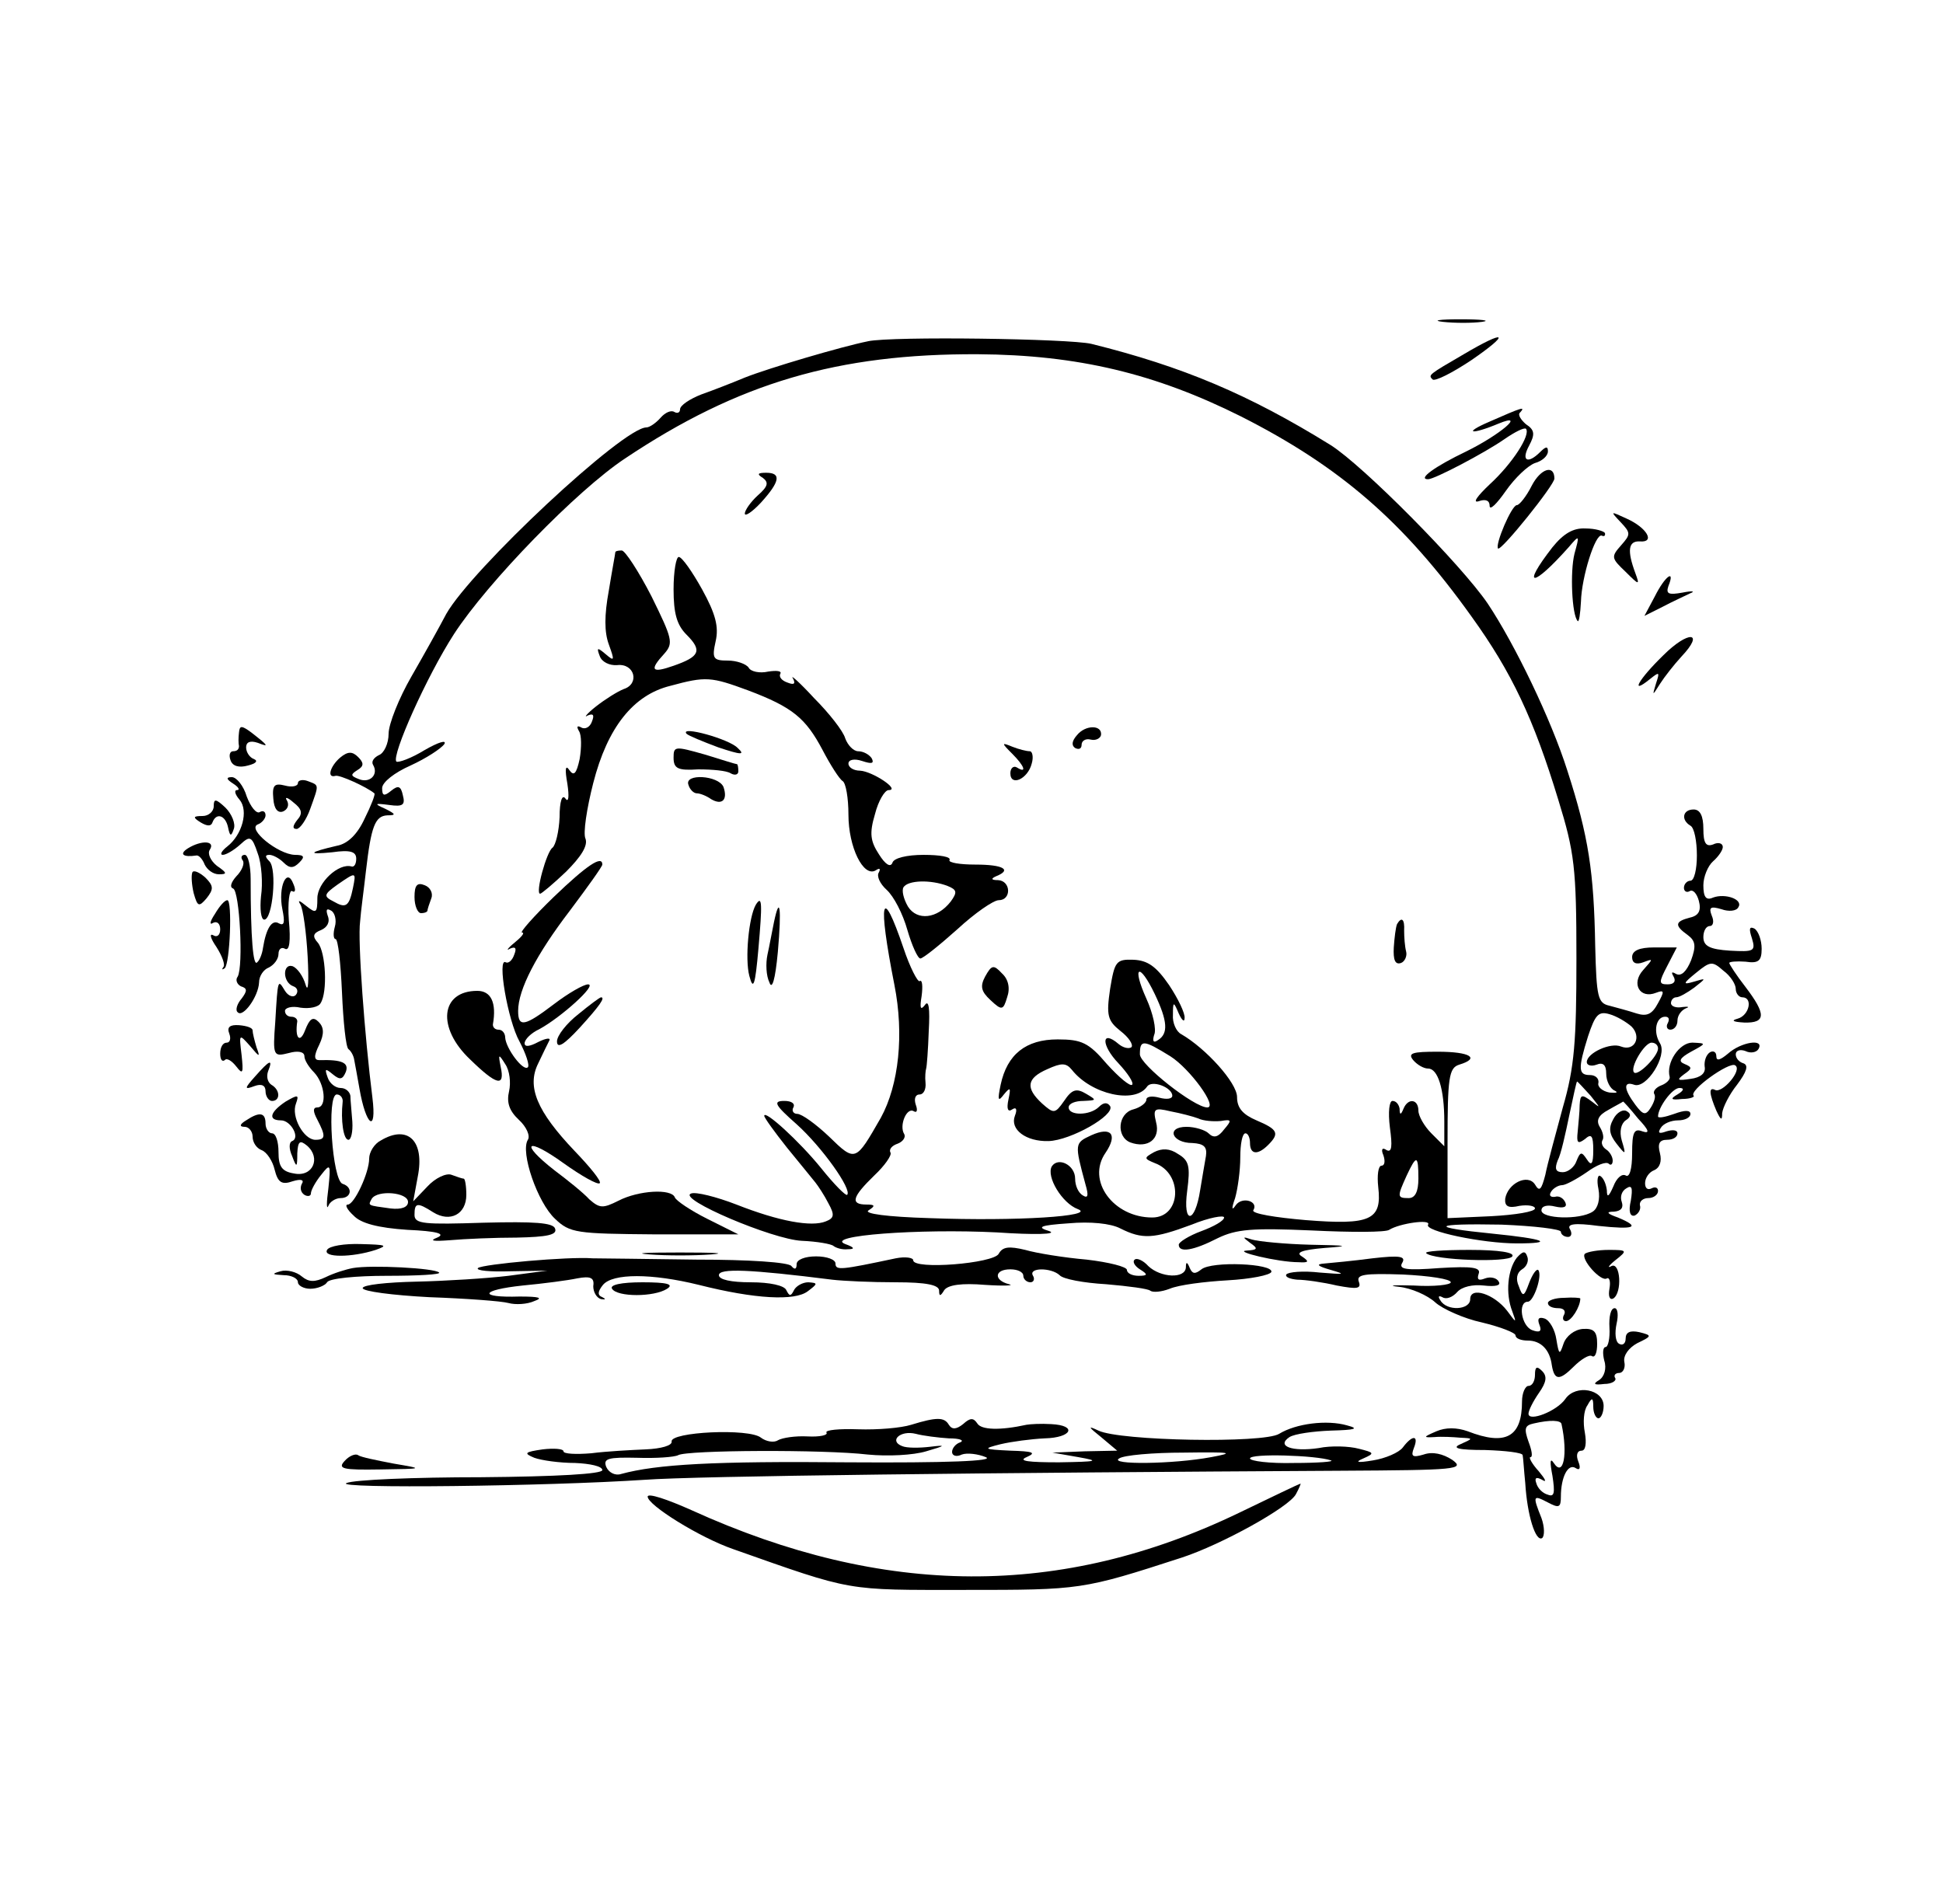 <?xml version="1.0" standalone="no"?>
<!DOCTYPE svg PUBLIC "-//W3C//DTD SVG 20010904//EN"
 "http://www.w3.org/TR/2001/REC-SVG-20010904/DTD/svg10.dtd">
<svg version="1.0" xmlns="http://www.w3.org/2000/svg"
 width="300pt" height="294pt" viewBox="0 0 300 294"
 preserveAspectRatio="xMidYMid meet">
<g transform="translate(0,294) scale(0.1,-0.1)"
fill="#000000" stroke="none">
<path d="M2228 2443 c18 -2 45 -2 60 0 15 2 0 4 -33 4 -33 0 -45 -2 -27 -4z"/>
<path d="M1340 2413 c-40 -8 -152 -41 -190 -56 -19 -8 -50 -20 -67 -26 -18 -7
-33 -17 -33 -23 0 -5 -4 -7 -9 -4 -5 3 -14 -1 -21 -9 -7 -8 -17 -15 -22 -15
-36 0 -270 -219 -309 -288 -11 -21 -35 -64 -54 -97 -19 -33 -35 -73 -35 -88 0
-15 -7 -30 -15 -33 -8 -4 -12 -10 -9 -15 9 -15 -5 -29 -22 -22 -13 5 -13 7 -2
14 10 6 10 11 1 20 -9 9 -16 9 -28 -1 -15 -13 -21 -32 -7 -28 6 2 48 -17 60
-27 2 -1 -5 -19 -15 -39 -11 -24 -26 -39 -43 -42 -43 -10 -47 -14 -7 -10 28 4
37 1 37 -10 0 -8 -3 -13 -7 -12 -20 6 -53 -25 -53 -49 0 -23 -2 -24 -17 -12
-11 9 -14 10 -9 2 4 -7 9 -43 11 -80 2 -38 1 -57 -3 -44 -4 14 -13 26 -20 29
-16 5 -16 -25 1 -31 6 -2 8 -8 4 -13 -4 -5 -12 -2 -17 6 -11 18 -11 20 -15
-48 -4 -53 -3 -54 21 -48 14 4 24 2 24 -5 0 -6 7 -17 15 -25 17 -18 20 -54 5
-54 -7 0 -7 -6 0 -19 13 -25 13 -31 -3 -31 -18 0 -38 36 -30 56 5 14 3 14 -16
3 -24 -16 -28 -29 -7 -29 15 0 30 -27 17 -32 -5 -2 -5 -12 0 -23 7 -19 8 -18
8 4 1 19 4 21 15 12 22 -19 9 -49 -20 -43 -19 3 -24 11 -24 33 0 16 -4 29 -10
29 -5 0 -10 7 -10 15 0 17 -9 19 -30 5 -10 -6 -11 -10 -2 -10 6 0 12 -7 12
-15 0 -9 6 -18 14 -21 8 -3 17 -17 20 -30 5 -20 11 -24 28 -18 13 4 18 2 14
-4 -3 -6 -2 -13 4 -17 5 -3 10 -2 10 2 0 5 7 18 16 29 14 18 15 17 11 -21 -3
-22 -3 -34 0 -27 2 6 11 12 19 12 17 0 19 17 3 22 -16 5 -25 138 -9 138 6 0
10 -6 9 -12 -3 -27 1 -58 9 -58 4 0 7 12 6 28 -1 15 -3 33 -3 40 -1 6 -7 12
-15 12 -8 0 -17 7 -20 16 -5 14 -4 15 8 5 11 -9 15 -8 20 4 5 14 -6 19 -41 18
-8 0 -9 6 0 24 8 17 7 27 -1 35 -9 9 -14 5 -21 -13 -8 -21 -16 -12 -12 14 0 4
-4 7 -9 7 -6 0 -10 4 -10 9 0 5 11 8 24 5 14 -2 28 1 31 7 11 17 8 78 -4 93
-9 10 -8 15 5 20 9 4 14 12 10 22 -3 9 -2 12 5 8 6 -3 9 -15 6 -25 -3 -11 -2
-19 1 -19 4 0 8 -37 10 -82 2 -46 6 -85 10 -88 4 -3 8 -10 9 -17 1 -6 5 -26 8
-44 10 -58 27 -70 20 -14 -12 95 -23 243 -19 272 1 15 6 51 9 78 8 69 14 85
33 86 14 0 13 2 -3 10 -18 8 -17 9 6 6 21 -3 25 0 21 15 -3 14 -7 16 -18 7
-11 -9 -14 -8 -14 4 0 9 19 24 44 35 24 11 47 26 52 33 4 7 -9 3 -30 -9 -21
-13 -41 -20 -44 -18 -8 9 47 132 89 197 52 80 190 222 264 271 175 117 329
162 545 161 154 -1 274 -30 406 -96 152 -77 251 -162 356 -309 62 -86 96 -158
134 -283 25 -81 28 -105 28 -245 0 -128 -3 -168 -21 -230 -11 -41 -24 -88 -27
-104 -6 -23 -9 -27 -16 -15 -11 17 -42 2 -46 -22 -1 -12 5 -15 22 -11 13 2 24
0 24 -4 0 -5 -30 -10 -68 -12 l-67 -3 0 116 c0 101 2 116 18 121 33 10 17 20
-33 20 -39 0 -47 -2 -38 -13 6 -7 16 -13 23 -13 15 0 25 -31 25 -82 l0 -38
-20 20 c-11 11 -20 27 -20 35 0 18 -16 20 -23 3 -4 -10 -6 -10 -6 0 -1 6 -5
12 -11 12 -5 0 -7 -17 -4 -41 4 -29 3 -39 -5 -35 -7 5 -9 1 -5 -8 3 -9 2 -16
-3 -16 -5 0 -7 -15 -5 -33 6 -51 -12 -59 -112 -51 -47 4 -83 10 -81 15 9 14
-17 22 -27 8 -6 -9 -7 -6 -1 11 4 14 8 42 8 63 0 20 3 37 8 37 4 0 7 -7 7 -15
0 -18 12 -19 28 -3 18 18 15 24 -18 38 -21 9 -30 19 -30 36 0 22 -48 75 -86
97 -8 4 -14 18 -13 30 0 21 1 21 9 2 5 -11 9 -14 9 -7 1 7 -10 30 -24 51 -20
29 -33 38 -55 39 -27 1 -29 -3 -36 -45 -6 -41 -4 -49 16 -65 13 -10 20 -21 17
-25 -4 -3 -13 -1 -20 5 -27 23 -27 -2 0 -30 14 -15 24 -30 21 -33 -3 -3 -20
11 -39 32 -28 33 -39 38 -76 38 -49 0 -78 -23 -88 -70 -5 -24 -4 -27 5 -15 10
12 11 11 7 -8 -3 -14 -1 -20 6 -15 6 4 8 0 4 -10 -8 -21 17 -40 52 -39 34 1
103 40 95 54 -4 6 -10 6 -17 -1 -14 -14 -47 -14 -47 -1 0 6 10 10 23 10 20 1
21 1 4 11 -15 9 -22 7 -34 -11 -14 -20 -16 -20 -34 -4 -26 24 -24 39 8 53 22
10 29 10 38 -1 30 -38 97 -53 116 -26 7 11 39 -1 39 -14 0 -5 -9 -6 -20 -3
-11 3 -20 2 -20 -3 0 -5 -9 -12 -20 -15 -24 -6 -27 -42 -5 -51 27 -10 47 5 40
31 -5 21 -3 23 22 17 16 -3 35 -8 43 -11 8 -4 24 -5 35 -4 17 3 17 1 5 -13 -9
-12 -16 -14 -24 -6 -5 5 -21 10 -34 10 -32 0 -23 -25 9 -25 18 -1 23 -6 21
-20 -2 -11 -6 -35 -9 -53 -8 -52 -27 -53 -20 -1 5 38 3 47 -14 57 -13 9 -25 9
-37 3 -16 -9 -16 -10 1 -17 44 -16 41 -84 -4 -84 -60 0 -102 57 -72 100 19 28
9 41 -22 27 -26 -12 -26 -13 -9 -76 5 -17 4 -22 -4 -17 -7 4 -12 15 -12 26 0
21 -26 34 -36 19 -9 -16 16 -57 40 -66 30 -11 -95 -19 -228 -14 -67 2 -103 7
-95 12 11 7 10 9 -3 9 -26 0 -22 12 12 45 16 15 27 31 25 35 -3 5 2 11 11 14
8 3 13 10 10 15 -8 13 4 42 15 35 5 -3 6 2 3 10 -3 9 -1 16 6 16 6 0 10 8 9
18 -1 9 0 19 1 22 1 3 3 29 4 58 2 35 0 49 -6 40 -7 -9 -8 -4 -5 14 2 15 1 26
-3 23 -3 -2 -15 21 -25 51 -34 100 -40 75 -14 -57 15 -76 7 -154 -21 -205 -39
-68 -39 -69 -80 -29 -20 19 -42 35 -49 35 -6 0 -9 5 -6 10 3 6 -3 10 -14 10
-18 0 -15 -6 19 -36 39 -35 86 -101 78 -109 -2 -2 -20 16 -40 41 -34 42 -88
91 -88 81 0 -3 16 -25 35 -49 19 -23 39 -48 44 -54 4 -5 14 -20 20 -32 10 -18
9 -23 -4 -28 -22 -9 -72 0 -138 26 -31 12 -63 20 -70 17 -22 -8 126 -71 171
-73 24 -1 46 -5 49 -8 4 -3 13 -6 22 -5 12 0 10 3 -4 8 -33 13 113 24 234 18
58 -4 95 -3 81 2 -20 6 -15 9 30 12 33 3 65 0 80 -8 34 -17 51 -16 110 6 27
11 50 15 50 11 0 -5 -16 -14 -35 -21 -19 -7 -35 -17 -35 -21 0 -13 23 -9 60
10 29 14 53 16 145 12 61 -3 115 -3 120 1 16 10 65 17 60 8 -7 -10 84 -29 137
-29 60 0 43 7 -37 15 -101 10 -94 16 13 14 51 -2 92 -7 92 -11 0 -4 5 -8 11
-8 5 0 7 5 3 12 -5 8 7 10 44 5 56 -6 66 -2 30 13 -17 6 -19 9 -6 9 11 1 15 6
12 15 -3 8 0 17 7 21 9 6 10 0 7 -19 -4 -17 -1 -25 6 -23 6 3 10 10 8 16 -1 6
5 11 13 11 8 0 15 5 15 11 0 5 -4 7 -10 4 -6 -3 -10 0 -10 8 0 8 6 17 14 20 9
4 12 14 9 26 -4 15 -1 21 11 21 9 0 16 4 16 10 0 5 -7 6 -17 3 -11 -4 -14 -3
-9 5 4 7 16 12 27 12 10 0 19 4 19 10 0 6 -9 6 -25 0 -14 -5 -25 -7 -25 -4 0
14 22 44 33 44 8 0 7 -4 -3 -10 -12 -7 -10 -9 7 -7 12 0 20 3 18 5 -8 8 55 53
64 47 12 -7 -20 -44 -31 -38 -10 5 -9 -6 2 -32 7 -15 9 -16 9 -4 1 9 11 29 23
44 15 20 18 30 10 33 -7 2 -12 8 -12 14 0 6 7 8 15 5 8 -4 17 -2 20 3 10 17
-27 11 -47 -7 -12 -10 -18 -12 -18 -4 0 7 -5 9 -10 6 -6 -4 -9 -14 -8 -22 2
-10 -6 -17 -22 -19 -20 -3 -22 -2 -10 7 13 9 13 11 1 16 -10 4 -8 9 10 19 24
13 24 13 2 14 -20 0 -41 -31 -35 -53 1 -4 -5 -10 -13 -13 -8 -3 -13 -9 -11
-13 3 -4 0 -13 -5 -21 -8 -13 -12 -12 -24 4 -18 24 -19 37 -2 31 19 -7 52 45
40 64 -11 18 -6 41 8 41 6 0 7 -4 4 -10 -3 -5 -1 -10 4 -10 6 0 11 6 11 14 0
8 6 16 13 19 6 2 4 3 -5 2 -10 -2 -18 1 -18 6 0 5 4 9 8 9 5 0 17 7 28 15 19
15 19 15 -1 9 -17 -5 -17 -3 4 14 22 18 25 18 42 3 11 -8 19 -21 19 -28 0 -7
5 -13 10 -13 17 0 11 -28 -7 -33 -11 -3 -7 -5 10 -6 34 -1 34 13 2 55 -14 18
-25 35 -25 37 0 2 11 3 25 2 20 -3 25 1 25 20 0 13 -5 27 -11 31 -8 4 -9 0 -4
-15 6 -20 3 -21 -34 -19 -31 2 -41 7 -41 21 0 9 4 17 10 17 5 0 7 7 3 16 -5
13 -2 15 15 10 11 -4 23 -3 26 3 8 12 -20 22 -39 15 -11 -5 -15 1 -15 19 0 13
7 30 15 37 8 7 15 17 15 22 0 6 -7 8 -15 4 -11 -4 -15 2 -15 24 0 20 -5 30
-15 30 -17 0 -20 -16 -5 -25 6 -3 10 -24 10 -46 0 -21 -4 -39 -10 -39 -5 0
-10 -5 -10 -11 0 -5 4 -8 9 -5 5 3 11 -4 14 -15 4 -15 0 -23 -14 -26 -23 -6
-24 -12 -3 -27 12 -9 13 -17 5 -39 -7 -17 -15 -25 -23 -21 -7 4 -8 3 -4 -4 4
-7 1 -12 -9 -12 -14 0 -14 3 -1 28 l15 29 -35 0 c-23 0 -34 -5 -34 -15 0 -9 6
-12 17 -8 16 6 16 6 0 -12 -19 -21 -5 -45 20 -35 13 5 13 2 3 -16 -9 -17 -17
-21 -33 -16 -12 4 -31 9 -42 12 -18 4 -20 13 -22 92 -2 114 -10 169 -43 271
-25 79 -81 195 -123 258 -40 59 -192 213 -243 245 -126 78 -228 121 -369 156
-34 8 -307 12 -345 4z m-795 -844 c-6 -29 -11 -32 -30 -21 -16 8 -15 11 6 26
29 20 29 20 24 -5z m1238 -164 c20 -42 21 -61 5 -71 -7 -5 -9 -2 -6 8 4 8 -2
34 -12 56 -23 51 -11 57 13 7z m736 -50 c16 -16 5 -39 -16 -31 -16 7 -53 -10
-53 -24 0 -5 7 -7 15 -4 10 4 15 0 15 -14 0 -11 6 -23 13 -26 6 -3 3 -4 -8 -3
-11 2 -19 9 -17 15 1 7 -5 12 -13 12 -18 0 -19 9 -3 60 11 33 16 39 33 34 11
-3 26 -12 34 -19z m-712 -46 c30 -19 74 -79 57 -79 -20 0 -104 66 -104 82 0
23 5 23 47 -3z m753 12 c0 -12 -31 -43 -37 -37 -7 7 16 46 27 46 6 0 10 -4 10
-9z m-104 -73 c15 -19 16 -20 2 -9 -16 12 -18 11 -19 -5 0 -11 -2 -29 -3 -41
-2 -18 0 -20 11 -12 10 9 13 6 13 -17 0 -22 -3 -25 -10 -14 -8 12 -10 12 -16
-3 -3 -9 -13 -17 -21 -17 -11 0 -13 5 -8 18 5 9 12 41 18 70 6 28 11 52 12 52
1 0 10 -10 21 -22z m73 -35 c17 -18 19 -24 7 -20 -13 5 -16 -1 -16 -34 0 -24
-4 -38 -10 -34 -6 3 -14 -4 -19 -17 -7 -16 -10 -18 -10 -6 -1 9 -5 19 -10 22
-4 3 -6 -6 -3 -20 3 -16 -1 -30 -9 -35 -20 -13 -79 -11 -79 2 0 7 9 9 21 6 13
-3 19 -1 16 6 -3 7 -10 11 -16 9 -7 -1 -10 2 -6 8 3 5 11 10 17 10 5 0 22 9
38 20 15 11 30 17 34 13 3 -3 6 -1 6 5 0 6 -5 14 -10 17 -6 4 -8 10 -6 14 3 4
1 13 -4 21 -6 10 -2 18 13 26 12 7 22 12 23 13 0 1 11 -11 23 -26z m-339 -93
c0 -20 -5 -30 -15 -30 -18 0 -18 2 -3 35 15 32 18 32 18 -5z"/>
<path d="M2491 1212 c-8 -14 -6 -24 5 -38 14 -18 15 -18 8 5 -4 14 -1 26 6 31
8 5 9 10 2 14 -6 4 -16 -2 -21 -12z"/>
<path d="M2260 2393 c-55 -32 -55 -32 -48 -39 4 -3 30 10 60 30 61 42 54 48
-12 9z"/>
<path d="M2300 2289 c-42 -18 -29 -21 14 -3 44 18 1 -18 -50 -43 -48 -23 -76
-43 -59 -43 10 0 88 41 118 62 16 11 30 18 33 16 8 -9 -21 -54 -56 -86 -19
-18 -27 -29 -17 -26 11 4 17 1 17 -7 0 -8 11 3 25 23 14 20 34 39 45 43 11 3
20 11 20 18 0 8 -3 8 -12 -1 -19 -19 -30 -14 -17 10 9 17 9 24 -5 33 -8 7 -13
15 -9 18 9 10 3 8 -47 -14z"/>
<path d="M2365 2190 c-8 -16 -19 -30 -23 -30 -8 0 -34 -61 -29 -67 5 -4 87 98
87 108 0 22 -21 16 -35 -11z"/>
<path d="M1178 2202 c9 -7 8 -13 -8 -27 -11 -10 -20 -23 -20 -28 0 -5 11 2 25
17 29 32 32 46 8 46 -13 0 -15 -2 -5 -8z"/>
<path d="M2502 2134 c16 -17 16 -19 1 -36 -16 -18 -15 -20 7 -41 21 -21 22
-21 15 -2 -13 35 -11 50 7 49 24 -2 11 21 -20 35 -26 12 -26 12 -10 -5z"/>
<path d="M2397 2095 c-49 -63 -31 -63 25 0 17 20 17 19 9 -10 -7 -28 -4 -95 5
-104 2 -2 4 11 5 30 1 38 22 105 32 102 4 -2 6 0 5 4 -2 3 -15 7 -30 7 -19 1
-34 -8 -51 -29z"/>
<path d="M950 2087 c0 -2 -5 -28 -10 -59 -7 -38 -7 -64 0 -83 9 -25 9 -27 -5
-15 -13 11 -14 10 -9 -3 3 -9 15 -15 27 -14 27 3 35 -29 10 -37 -10 -4 -29
-16 -43 -27 -14 -11 -19 -18 -13 -14 9 4 11 1 7 -9 -3 -9 -11 -13 -17 -9 -6 3
-7 1 -3 -6 4 -6 4 -25 1 -43 -5 -23 -9 -27 -16 -17 -6 9 -7 1 -3 -21 3 -20 2
-30 -3 -23 -5 7 -9 -4 -9 -29 -1 -22 -6 -43 -11 -47 -9 -6 -27 -71 -19 -71 2
0 20 15 40 34 23 23 34 40 30 51 -4 8 2 47 12 86 22 86 62 136 119 150 55 15
63 14 120 -7 69 -26 89 -43 115 -92 12 -23 26 -45 31 -48 5 -3 9 -26 9 -52 0
-50 23 -97 42 -86 6 4 8 3 5 -3 -4 -6 2 -18 12 -27 11 -10 25 -37 32 -62 7
-24 16 -44 20 -44 4 0 29 20 57 45 27 25 56 45 64 45 20 0 19 30 -1 31 -10 0
-12 2 -3 6 25 10 11 18 -32 18 -24 0 -42 3 -40 7 3 5 -15 8 -40 8 -26 0 -46
-5 -48 -12 -3 -8 -11 -3 -21 13 -13 20 -15 32 -6 62 5 20 15 37 21 37 19 0
-25 29 -44 30 -10 0 -18 5 -18 11 0 6 9 8 21 4 15 -5 19 -4 15 4 -4 6 -13 11
-21 11 -7 0 -16 9 -20 20 -3 11 -25 39 -48 62 -22 24 -37 37 -33 31 5 -9 2
-11 -8 -7 -9 3 -14 9 -11 14 2 4 -6 5 -19 3 -13 -3 -27 0 -30 6 -4 6 -19 11
-32 11 -23 0 -25 3 -19 30 5 22 0 42 -21 80 -15 27 -31 50 -36 50 -4 0 -8 -22
-8 -50 0 -37 5 -55 20 -70 25 -25 20 -34 -20 -48 -34 -12 -38 -7 -14 19 14 16
12 23 -20 88 -20 39 -41 71 -46 71 -6 0 -10 -1 -10 -3z m513 -515 c15 -6 15
-10 5 -24 -21 -27 -52 -30 -66 -8 -7 12 -10 25 -7 30 7 11 42 12 68 2z"/>
<path d="M2555 2019 l-16 -30 28 14 c15 8 35 17 43 21 8 3 3 4 -12 1 -22 -4
-26 -2 -22 10 11 27 -5 16 -21 -16z"/>
<path d="M2568 1928 c-38 -37 -52 -62 -21 -37 15 12 16 12 10 -6 -6 -20 -6
-20 6 -1 7 11 22 30 33 42 37 39 11 41 -28 2z"/>
<path d="M369 1809 c-1 -8 -1 -17 0 -21 0 -5 -3 -8 -9 -8 -5 0 -7 -6 -4 -14 3
-9 13 -12 27 -8 12 3 16 7 9 10 -6 2 -12 10 -12 18 0 8 6 11 18 7 18 -7 17 -5
-10 16 -15 11 -18 11 -19 0z"/>
<path d="M1663 1805 c-8 -9 -9 -16 -3 -20 6 -3 10 -1 10 5 0 6 6 10 14 8 8 -2
15 2 16 7 2 16 -24 16 -37 0z"/>
<path d="M1060 1807 c3 -3 25 -12 49 -21 36 -12 42 -12 30 -1 -13 14 -90 35
-79 22z"/>
<path d="M1040 1770 c0 -17 7 -20 38 -18 22 0 44 -2 50 -6 7 -4 12 -2 12 3 0
6 -1 11 -2 11 -2 0 -24 7 -50 15 -46 13 -48 13 -48 -5z"/>
<path d="M1563 1776 c19 -19 23 -31 7 -21 -5 3 -10 -1 -10 -9 0 -21 27 -9 33
15 3 10 1 19 -3 19 -5 0 -17 3 -27 7 -17 7 -17 6 0 -11z"/>
<path d="M360 1730 c8 -5 11 -10 6 -10 -5 0 -3 -7 4 -15 14 -17 4 -54 -19 -72
-9 -7 -12 -13 -7 -13 5 0 17 7 27 16 15 14 18 13 27 -14 6 -16 8 -46 5 -66 -2
-20 0 -36 5 -36 13 0 20 78 8 90 -7 7 -7 10 0 10 5 0 15 -5 22 -12 9 -9 15 -9
24 0 9 9 8 12 -7 12 -26 1 -74 40 -57 47 6 2 12 9 12 14 0 6 -4 8 -9 5 -5 -3
-14 8 -20 24 -5 17 -16 30 -23 30 -9 0 -9 -3 2 -10z"/>
<path d="M460 1731 c0 -5 -9 -7 -20 -4 -16 4 -20 1 -18 -20 1 -16 7 -23 15
-20 7 3 10 10 6 17 -4 6 1 5 10 -3 13 -10 15 -17 6 -27 -7 -9 -8 -14 -1 -14 5
0 15 14 21 31 14 39 14 36 -4 43 -8 3 -15 1 -15 -3z"/>
<path d="M1063 1728 c2 -7 8 -13 13 -13 5 0 15 -4 22 -9 17 -10 26 -1 19 19
-8 18 -61 21 -54 3z"/>
<path d="M330 1695 c0 -8 -8 -15 -17 -15 -15 0 -16 -2 -3 -10 10 -6 16 -6 18
0 6 16 20 11 24 -7 3 -15 5 -15 9 -3 3 8 -3 23 -13 33 -15 14 -18 14 -18 2z"/>
<path d="M290 1630 c-14 -9 -7 -14 13 -11 4 1 10 -6 13 -14 4 -8 13 -15 22
-15 13 0 13 2 -3 13 -10 8 -15 19 -11 25 9 14 -13 15 -34 2z"/>
<path d="M375 1611 c3 -5 -2 -16 -10 -24 -8 -9 -11 -17 -5 -19 10 -4 16 -120
7 -136 -4 -5 -1 -12 5 -15 10 -3 10 -7 1 -19 -7 -8 -10 -18 -6 -21 8 -9 32 24
33 46 0 10 7 20 15 23 8 4 15 13 15 21 0 8 5 11 10 8 7 -4 9 12 6 44 -2 28 1
48 5 45 5 -3 6 2 2 11 -10 27 -24 -5 -17 -39 4 -20 3 -26 -5 -22 -11 7 -20 -7
-25 -38 -1 -8 -5 -19 -9 -22 -6 -7 -10 36 -10 129 0 20 -4 37 -9 37 -5 0 -7
-4 -3 -9z"/>
<path d="M855 1555 c-31 -30 -53 -55 -49 -55 5 0 -1 -7 -12 -16 -10 -8 -13
-13 -7 -9 9 4 11 1 7 -9 -3 -9 -9 -14 -13 -12 -14 9 3 -90 21 -122 10 -19 16
-37 13 -40 -7 -7 -34 29 -35 46 0 6 -4 12 -10 12 -5 0 -9 3 -9 8 6 34 -3 52
-24 52 -57 0 -63 -57 -11 -106 41 -40 54 -43 47 -11 -4 20 -3 20 7 4 7 -10 9
-29 6 -42 -4 -17 0 -30 15 -44 12 -11 18 -25 14 -31 -12 -19 15 -97 42 -122
23 -22 33 -23 154 -24 l129 0 -48 24 c-26 13 -48 28 -50 33 -5 14 -56 11 -87
-5 -24 -12 -29 -12 -45 2 -9 10 -34 30 -54 45 -55 43 -43 52 14 11 28 -20 53
-34 56 -31 3 3 -15 25 -39 50 -58 61 -74 99 -56 135 7 15 15 31 17 35 3 5 -5
4 -17 -2 -13 -7 -21 -8 -21 -2 0 6 10 16 23 22 33 18 90 69 75 69 -7 0 -31
-14 -52 -30 -46 -35 -56 -37 -56 -11 0 33 28 87 80 155 27 36 50 68 50 71 0
15 -24 -1 -75 -50z"/>
<path d="M297 1593 c-2 -5 -1 -19 2 -32 6 -21 8 -22 20 -8 11 14 11 19 -2 32
-9 8 -18 12 -20 8z"/>
<path d="M640 1555 c0 -14 5 -25 10 -25 6 0 10 2 10 4 0 2 3 11 6 19 3 8 -2
17 -10 20 -12 5 -16 0 -16 -18z"/>
<path d="M332 1529 c-8 -12 -9 -18 -3 -14 6 3 11 -1 11 -10 0 -9 -5 -13 -11
-9 -6 3 -4 -5 5 -18 9 -14 14 -28 11 -31 -3 -4 -2 -5 2 -2 8 7 12 105 4 105
-4 0 -12 -9 -19 -21z"/>
<path d="M1167 1543 c-11 -19 -17 -84 -10 -110 6 -23 9 -15 14 42 6 69 6 84
-4 68z"/>
<path d="M1195 1516 c-3 -14 -7 -37 -10 -50 -3 -14 -2 -33 3 -43 4 -12 9 4 13
47 6 69 3 89 -6 46z"/>
<path d="M2157 1513 c-2 -5 -4 -21 -5 -36 -1 -19 2 -27 11 -24 6 2 10 11 8 18
-2 8 -3 22 -3 32 1 18 -4 22 -11 10z"/>
<path d="M1521 1432 c-8 -15 -6 -23 8 -36 18 -17 20 -16 26 4 5 14 2 28 -8 37
-13 14 -16 13 -26 -5z"/>
<path d="M893 1374 c-18 -14 -33 -33 -33 -42 0 -12 11 -5 35 21 31 34 40 47
33 47 -2 0 -18 -12 -35 -26z"/>
<path d="M354 1344 c3 -8 1 -14 -4 -14 -6 0 -10 -7 -10 -17 0 -9 3 -13 7 -10
3 4 11 -1 18 -10 10 -13 11 -10 8 18 -4 33 -4 33 13 14 15 -18 16 -18 10 -2
-3 10 -6 22 -6 26 0 4 -9 7 -21 8 -14 1 -19 -3 -15 -13z"/>
<path d="M394 1278 c-17 -19 -17 -21 -1 -15 11 4 17 1 17 -8 0 -8 5 -15 10
-15 13 0 13 17 -1 25 -6 4 -8 13 -5 21 8 20 2 17 -20 -8z"/>
<path d="M588 1179 c-10 -5 -18 -18 -18 -28 0 -22 -23 -71 -33 -71 -5 0 -1 -8
9 -17 11 -12 38 -19 83 -22 45 -2 60 -6 46 -12 -13 -5 -6 -6 20 -4 22 2 69 4
103 4 46 1 63 4 59 14 -3 9 -32 11 -110 9 -92 -3 -107 -2 -107 12 0 19 4 20
29 4 26 -16 51 -3 51 27 0 14 -2 25 -4 25 -2 0 -11 3 -19 6 -8 3 -25 -5 -37
-18 l-22 -23 7 38 c11 55 -15 81 -57 56z m42 -95 c0 -8 -10 -12 -27 -10 -36 5
-35 4 -29 15 9 14 56 10 56 -5z"/>
<path d="M1930 1021 c13 -9 12 -11 -5 -12 -22 -1 48 -18 80 -18 16 -1 17 1 5
9 -10 6 0 10 35 13 41 3 37 4 -22 5 -39 1 -80 5 -90 8 -15 5 -15 4 -3 -5z"/>
<path d="M505 1010 c-7 -12 38 -12 75 0 20 7 16 8 -22 9 -26 1 -50 -3 -53 -9z"/>
<path d="M1542 1004 c-8 -15 -132 -25 -132 -10 0 4 -12 6 -27 3 -85 -18 -93
-19 -93 -8 0 6 -13 11 -30 11 -17 0 -30 -5 -30 -12 0 -8 -3 -9 -8 -3 -4 6 -66
10 -147 10 -77 1 -149 2 -160 2 -37 3 -170 -9 -177 -15 -4 -4 19 -6 50 -5 l57
1 -60 -8 c-33 -4 -97 -8 -142 -9 -46 -1 -83 -5 -83 -10 0 -5 46 -11 103 -14
56 -2 111 -6 122 -9 11 -3 29 -2 40 3 14 5 8 7 -23 7 -64 -2 -61 10 5 17 32 3
70 8 84 11 21 4 27 1 25 -12 0 -9 5 -18 12 -20 7 -1 8 0 2 3 -8 3 -7 9 1 19
15 18 75 18 148 0 87 -22 148 -25 168 -10 16 12 16 13 1 14 -9 0 -19 -6 -22
-12 -5 -10 -7 -10 -12 0 -3 7 -25 12 -55 12 -30 0 -49 4 -49 11 0 11 48 9 175
-7 17 -2 60 -4 98 -4 47 0 67 -4 67 -13 0 -9 2 -9 8 1 6 8 27 11 63 8 30 -2
46 -1 37 1 -24 6 -23 23 2 23 11 0 20 -4 20 -10 0 -5 5 -10 11 -10 5 0 7 5 4
10 -8 13 28 13 41 1 5 -6 37 -12 72 -14 35 -3 65 -7 68 -10 4 -3 17 -2 30 3
14 6 54 11 89 13 36 2 66 8 68 13 3 13 -92 17 -108 4 -10 -8 -14 -7 -18 2 -4
10 -6 10 -6 1 -1 -18 -39 -16 -58 2 -8 9 -18 13 -21 10 -4 -3 0 -10 8 -15 13
-8 12 -10 -2 -10 -10 0 -18 4 -18 9 0 5 -28 12 -62 16 -35 3 -78 10 -95 15
-25 6 -35 5 -41 -6z"/>
<path d="M1003 1003 c26 -2 68 -2 95 0 26 2 4 3 -48 3 -52 0 -74 -1 -47 -3z"/>
<path d="M2202 1005 c11 -11 127 -15 133 -5 4 6 -20 10 -66 10 -40 0 -70 -2
-67 -5z"/>
<path d="M2342 998 c-14 -18 -18 -55 -7 -83 7 -19 6 -18 -8 1 -20 26 -57 38
-57 18 0 -17 -36 -19 -46 -2 -4 6 -3 8 3 5 6 -4 16 0 23 8 7 8 24 12 41 10 18
-2 27 0 23 6 -3 6 -13 8 -21 5 -10 -4 -13 -2 -10 7 4 10 -10 12 -60 9 -52 -4
-64 -2 -58 8 6 10 -3 12 -46 7 -30 -4 -63 -7 -74 -8 -14 -1 -11 -4 10 -10 24
-7 21 -7 -17 -4 -26 3 -49 1 -52 -3 -2 -4 6 -7 17 -8 12 0 40 -4 61 -9 32 -6
38 -5 34 6 -4 11 8 13 68 11 41 -2 74 -7 74 -12 0 -4 -26 -7 -57 -5 -32 1 -42
0 -23 -2 19 -2 44 -13 56 -24 11 -10 44 -25 72 -31 29 -7 52 -16 52 -20 0 -5
9 -8 19 -8 20 0 34 -14 37 -38 4 -24 12 -24 34 -2 11 11 24 19 28 16 5 -3 8 6
8 19 0 19 -5 24 -22 23 -13 -1 -26 -11 -30 -23 -6 -18 -7 -17 -11 7 -2 14 -10
29 -18 32 -9 3 -12 0 -8 -10 4 -10 0 -12 -11 -8 -17 6 -23 44 -7 44 9 0 23 41
16 49 -3 2 -9 -7 -14 -20 -8 -22 -10 -22 -16 -5 -5 11 -3 21 5 26 7 4 11 13 8
20 -3 9 -7 8 -16 -2z"/>
<path d="M2447 1004 c-7 -8 25 -44 34 -38 4 2 6 -5 4 -16 -2 -11 0 -18 6 -15
14 9 11 57 -3 50 -7 -4 -4 1 6 9 19 15 19 16 -10 16 -17 0 -33 -3 -37 -6z"/>
<path d="M545 982 c-11 -2 -30 -8 -42 -14 -17 -8 -26 -8 -37 1 -8 7 -23 11
-33 8 -14 -4 -13 -5 5 -6 12 0 22 -5 22 -11 0 -5 9 -10 19 -10 11 0 23 5 26
10 3 6 45 10 92 10 48 0 84 2 81 5 -6 7 -105 12 -133 7z"/>
<path d="M945 950 c8 -13 65 -13 85 0 11 7 0 10 -38 10 -33 0 -51 -4 -47 -10z"/>
<path d="M2390 928 c0 -5 7 -8 16 -8 8 0 12 -4 9 -10 -3 -5 -2 -10 3 -10 8 0
22 22 22 35 0 1 -11 2 -25 1 -14 0 -25 -4 -25 -8z"/>
<path d="M2485 890 c1 -16 -2 -30 -6 -30 -4 0 -5 -9 -2 -21 4 -12 0 -25 -8
-30 -10 -6 -8 -8 8 -6 12 0 19 5 17 9 -3 4 0 8 6 8 6 0 10 8 8 17 -2 10 7 22
20 29 23 11 23 12 3 17 -14 3 -21 0 -21 -10 0 -8 -5 -11 -10 -8 -6 3 -7 17 -4
31 3 13 2 24 -3 24 -6 0 -9 -13 -8 -30z"/>
<path d="M2370 817 c0 -9 -4 -17 -10 -17 -5 0 -10 -11 -10 -24 0 -55 -25 -69
-84 -46 -17 6 -34 6 -48 0 -21 -9 -21 -10 -3 -9 11 1 29 0 40 -1 20 -1 20 -1
0 -10 -14 -6 -4 -9 38 -9 31 -1 58 -4 58 -8 1 -5 2 -24 4 -43 3 -50 16 -91 26
-85 4 3 4 17 -1 31 -14 35 -13 36 10 24 17 -9 20 -8 20 9 0 30 11 52 23 44 6
-4 8 0 4 10 -4 10 -2 17 5 17 6 0 8 11 5 28 -3 15 -2 34 4 42 7 13 9 12 9 -2
0 -10 4 -18 8 -18 4 0 8 9 8 19 0 26 -43 34 -59 11 -13 -19 -57 -36 -57 -23 0
5 7 19 16 32 12 17 13 26 5 34 -8 8 -11 7 -11 -6z m41 -76 c10 -46 3 -83 -12
-60 -6 9 -6 1 -2 -20 4 -26 3 -33 -7 -29 -8 2 -16 10 -18 18 -3 8 0 10 9 5 8
-5 5 1 -5 13 -11 12 -16 22 -13 22 4 0 2 11 -3 24 -7 20 -6 25 8 28 26 6 42 5
43 -1z"/>
<path d="M1407 740 c-16 -5 -52 -8 -82 -7 -29 1 -51 -1 -49 -5 3 -4 -10 -7
-29 -6 -19 1 -39 -2 -46 -6 -6 -4 -18 -2 -26 4 -18 15 -141 9 -138 -6 1 -6
-16 -11 -40 -12 -23 -1 -61 -3 -84 -6 -24 -2 -43 -1 -43 3 0 4 -15 5 -32 3
-28 -4 -30 -6 -13 -13 11 -4 39 -8 63 -8 23 -1 42 -5 42 -11 0 -6 -70 -10
-187 -11 -104 0 -197 -4 -208 -9 -21 -9 309 -5 460 5 81 6 532 11 1075 14 179
1 193 2 172 17 -14 9 -30 13 -44 8 -17 -5 -20 -3 -15 10 8 20 -2 21 -17 1 -6
-8 -27 -17 -46 -20 -24 -4 -29 -3 -15 3 18 8 17 9 -7 15 -15 4 -43 5 -62 1
-41 -6 -66 3 -45 17 8 5 37 9 64 10 38 1 44 3 25 8 -31 9 -79 3 -105 -13 -24
-15 -246 -11 -279 5 -17 8 -16 6 4 -10 l25 -21 -50 -1 -50 -2 40 -7 c34 -6 30
-7 -30 -8 -47 0 -64 2 -50 8 16 7 10 9 -25 10 -42 2 -43 3 -15 10 17 4 47 8
68 9 42 1 51 20 10 22 -16 1 -32 0 -38 -1 -41 -9 -70 -8 -76 2 -6 9 -11 9 -22
-1 -10 -8 -17 -9 -22 -1 -7 12 -19 12 -58 0z m58 -21 c17 0 24 -3 18 -6 -7 -2
-13 -9 -13 -15 0 -6 7 -8 15 -4 8 3 25 1 37 -4 15 -6 -60 -9 -212 -8 -208 2
-296 -3 -351 -18 -9 -3 -19 2 -23 11 -5 13 3 15 48 14 29 -1 57 1 63 4 13 8
225 9 293 1 31 -3 70 -1 90 5 31 9 31 10 6 7 -17 -2 -36 -2 -43 1 -21 8 -3 25
21 19 11 -3 35 -6 51 -7z m405 -29 c-59 -11 -159 -12 -142 -2 7 5 52 9 100 9
73 1 80 0 42 -7z m185 -5 c6 -2 -20 -4 -57 -4 -38 -1 -68 3 -68 7 0 8 102 5
125 -3z"/>
<path d="M532 684 c-11 -12 -3 -14 55 -13 68 1 68 1 21 9 -26 5 -51 10 -55 13
-4 3 -14 -1 -21 -9z"/>
<path d="M1913 604 c-274 -132 -548 -131 -845 4 -38 17 -68 27 -68 21 0 -13
80 -63 132 -81 187 -66 172 -63 358 -63 179 0 181 0 335 50 61 20 166 78 176
98 5 9 8 17 7 16 -2 0 -45 -21 -95 -45z"/>
</g>
</svg>
